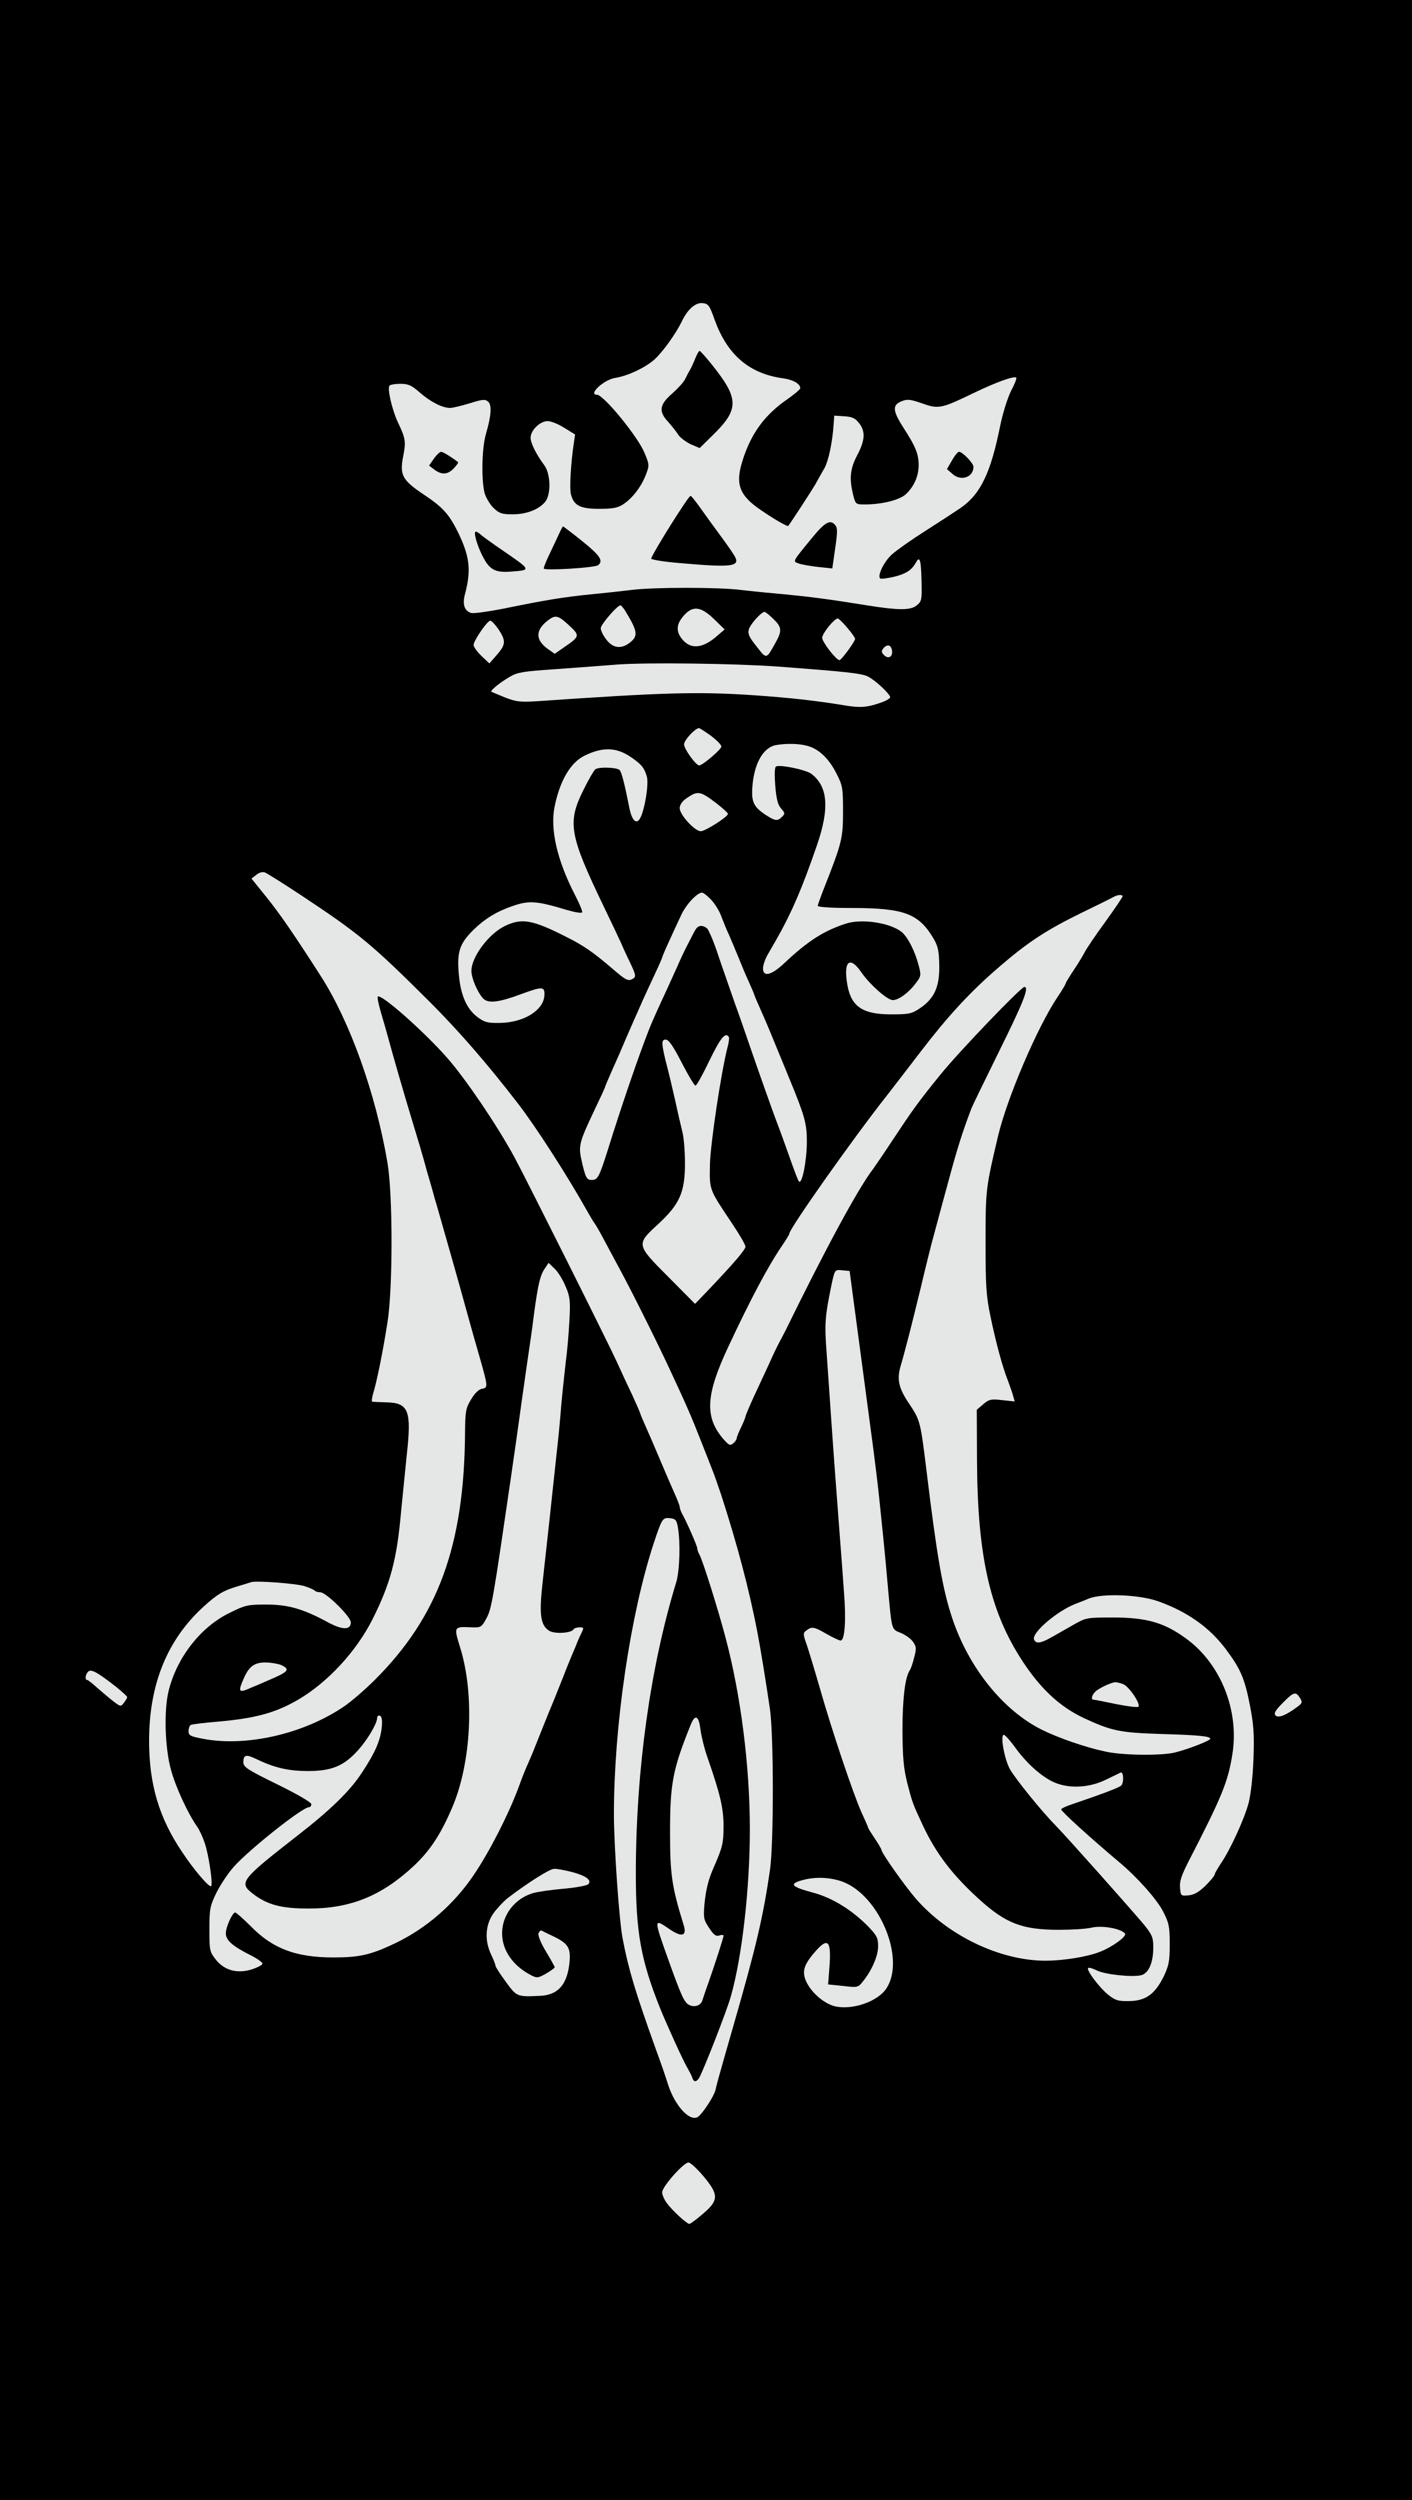 <svg xmlns="http://www.w3.org/2000/svg" version="1.0" width="644pt" height="1140pt" viewBox="0 0 644 1140" preserveAspectRatio="xMidYMid meet">
  <g transform="translate(0,1140) scale(0.1,-0.1)" stroke="none">
    <path stroke="none" d="M0 5700 l0 -5700 3220 0 3220 0 0 5700 0 5700 -3220 0 -3220 0 0 -5700z" fill="#000000" id="000000-000001"/>
    <path stroke="none" d="M3259 9943 c58 -161 158 -247 313 -268 45 -6 78 -25 78 -45 0 -5 -26 -27 -57 -49 -104 -71 -167 -156 -206 -280 -33 -104 -17 -154 68 -216 59 -42 136 -88 140 -83 14 18 109 164 125 192 11 20 29 52 40 71 19 34 37 120 42 200 l3 40 45 -3 c35 -2 50 -8 67 -30 31 -37 29 -79 -7 -147 -33 -62 -37 -107 -19 -181 11 -43 12 -44 53 -44 79 0 159 20 188 47 37 35 58 83 58 132 0 51 -15 87 -69 170 -50 78 -52 104 -10 121 27 11 39 10 94 -9 76 -27 87 -25 240 49 102 49 181 77 190 68 3 -3 -7 -29 -23 -59 -16 -32 -38 -100 -51 -164 -42 -209 -88 -305 -174 -367 -29 -20 -104 -69 -167 -109 -63 -40 -131 -88 -152 -107 -35 -31 -67 -96 -54 -109 3 -4 32 0 63 7 56 14 81 30 101 66 17 31 23 11 25 -86 2 -86 1 -92 -23 -111 -27 -22 -83 -22 -220 0 -179 29 -266 40 -380 51 -69 6 -159 15 -200 20 -97 13 -403 13 -500 0 -41 -5 -124 -14 -185 -20 -122 -12 -208 -26 -398 -65 -71 -14 -137 -23 -148 -20 -31 10 -41 39 -28 87 29 110 21 172 -33 283 -41 82 -68 112 -158 172 -95 64 -108 87 -91 173 13 66 11 81 -25 156 -25 54 -48 150 -38 165 3 5 25 9 49 9 37 0 51 -6 90 -40 49 -43 103 -70 138 -70 12 0 52 10 89 21 57 18 70 20 84 8 18 -15 15 -63 -10 -149 -19 -65 -21 -215 -5 -271 7 -21 25 -51 41 -66 25 -24 38 -28 86 -28 61 0 116 20 147 55 29 32 27 128 -2 168 -38 51 -63 102 -63 126 0 34 43 76 78 76 15 0 50 -14 76 -31 l49 -30 -7 -47 c-13 -91 -19 -200 -12 -226 13 -51 42 -66 128 -66 63 0 85 4 111 21 42 28 82 80 103 135 16 42 16 45 -6 98 -29 73 -187 266 -217 266 -43 0 31 69 83 77 57 9 134 45 178 83 38 34 99 119 126 175 26 55 62 86 94 83 27 -3 32 -10 55 -75z" fill="#e5e6e6" id="e5e6e6-000001"/>
    <path stroke="none" d="M2849 8619 c59 -96 63 -118 25 -148 -40 -32 -78 -27 -108 12 -15 19 -26 42 -26 53 0 16 75 104 90 104 3 0 11 -10 19 -21z" fill="#e5e6e6" id="e5e6e6-000002"/>
    <path stroke="none" d="M3260 8574 l45 -44 -35 -30 c-66 -58 -121 -62 -160 -13 -26 33 -25 63 1 97 45 57 83 55 149 -10z" fill="#e5e6e6" id="e5e6e6-000003"/>
    <path stroke="none" d="M3527 8578 c39 -37 40 -54 12 -105 -45 -81 -42 -80 -88 -21 -33 41 -41 57 -36 77 6 24 57 81 72 81 4 0 22 -14 40 -32z" fill="#e5e6e6" id="e5e6e6-000004"/>
    <path stroke="none" d="M2595 8549 c51 -47 50 -51 -22 -100 l-43 -30 -30 21 c-58 41 -59 85 -4 129 37 29 48 27 99 -20z" fill="#e5e6e6" id="e5e6e6-000006"/>
    <path stroke="none" d="M3864 8538 c20 -23 36 -46 36 -51 0 -12 -62 -96 -71 -97 -15 0 -79 82 -79 102 0 20 55 88 71 88 4 0 24 -19 43 -42z" fill="#e5e6e6" id="e5e6e6-000007"/>
    <path stroke="none" d="M2274 8530 c34 -52 33 -69 -8 -116 l-34 -39 -36 34 c-20 19 -36 42 -36 50 0 20 62 110 76 111 6 0 23 -18 38 -40z" fill="#e5e6e6" id="e5e6e6-000005"/>
    <path stroke="none" d="M4068 8436 c6 -29 -15 -43 -35 -24 -14 14 -14 20 -3 33 16 19 34 15 38 -9z" fill="#e5e6e6" id="e5e6e6-000008"/>
    <path stroke="none" d="M3545 8361 c307 -23 387 -31 414 -46 33 -16 101 -80 101 -94 0 -5 -15 -14 -32 -21 -72 -26 -102 -29 -183 -15 -122 20 -245 34 -407 45 -252 17 -408 13 -985 -27 -81 -5 -98 -3 -150 17 -32 13 -60 25 -62 26 -6 5 39 42 84 68 35 21 62 25 210 35 94 7 220 16 280 21 131 10 534 5 730 -9z" fill="#e5e6e6" id="e5e6e6-000009"/>
    <path stroke="none" d="M3243 8045 c26 -20 47 -41 47 -49 0 -13 -86 -86 -101 -86 -15 0 -69 75 -69 96 0 20 51 74 68 74 4 0 28 -16 55 -35z" fill="#e5e6e6" id="e5e6e6-000010"/>
    <path stroke="none" d="M3683 7999 c52 -14 98 -58 132 -126 28 -54 30 -66 30 -173 0 -123 -6 -145 -84 -343 -17 -43 -31 -82 -31 -87 0 -6 61 -10 156 -10 240 0 307 -26 375 -145 18 -32 22 -56 23 -120 1 -96 -23 -148 -88 -192 -37 -25 -49 -28 -131 -28 -137 0 -188 38 -203 152 -13 95 17 112 67 39 39 -56 118 -126 143 -126 26 0 72 33 104 76 25 32 26 37 14 82 -17 66 -50 130 -78 153 -54 42 -181 61 -253 38 -100 -32 -174 -79 -279 -178 -61 -58 -100 -68 -100 -26 0 13 9 40 20 60 11 19 30 52 42 73 69 121 117 233 185 431 57 166 49 266 -27 323 -26 19 -144 43 -161 33 -6 -4 -7 -39 -3 -88 5 -62 12 -87 27 -104 18 -20 18 -23 4 -37 -22 -22 -32 -20 -83 14 -50 35 -59 59 -51 139 11 98 51 164 107 174 47 8 105 7 143 -4z" fill="#e5e6e6" id="e5e6e6-000011"/>
    <path stroke="none" d="M2876 7949 c50 -34 62 -49 74 -89 10 -33 -9 -151 -30 -190 -17 -32 -38 -12 -50 48 -20 103 -34 157 -43 170 -10 13 -95 17 -112 4 -6 -4 -31 -47 -55 -96 -73 -147 -63 -204 94 -530 35 -72 71 -149 81 -171 9 -22 29 -64 43 -93 21 -45 23 -55 11 -63 -23 -15 -32 -11 -99 47 -83 71 -130 104 -205 141 -155 79 -204 88 -280 52 -75 -35 -155 -142 -155 -206 0 -34 30 -102 55 -127 23 -22 72 -16 171 21 98 36 109 36 107 -5 -3 -68 -94 -125 -204 -126 -57 -1 -70 3 -103 28 -46 35 -73 95 -82 180 -12 113 0 151 64 215 53 52 105 84 177 109 77 27 111 25 247 -16 37 -11 70 -17 73 -12 3 4 -13 42 -35 84 -79 155 -111 293 -91 396 24 120 73 204 138 235 82 40 144 38 209 -6z" fill="#e5e6e6" id="e5e6e6-000012"/>
    <path stroke="none" d="M3268 7737 c28 -22 52 -43 52 -48 0 -13 -103 -79 -124 -79 -27 0 -96 75 -96 105 0 14 11 31 28 43 54 38 64 37 140 -21z" fill="#e5e6e6" id="e5e6e6-000013"/>
    <path stroke="none" d="M1375 7317 c267 -177 322 -223 591 -491 130 -131 254 -273 396 -457 81 -105 225 -328 319 -496 12 -21 25 -43 29 -48 5 -6 22 -35 38 -65 16 -30 50 -93 75 -140 49 -89 170 -331 230 -460 78 -167 101 -220 144 -330 25 -63 49 -124 53 -135 5 -11 22 -60 39 -110 72 -222 127 -428 165 -625 16 -84 38 -219 58 -355 17 -123 17 -611 0 -730 -32 -219 -63 -350 -168 -715 -71 -247 -74 -260 -81 -290 -7 -28 -53 -99 -77 -120 -36 -29 -106 44 -139 145 -8 28 -34 102 -57 165 -93 259 -124 363 -150 500 -16 80 -40 425 -40 568 0 401 74 908 182 1237 37 111 40 116 73 113 26 -3 31 -8 37 -43 12 -70 8 -198 -8 -250 -118 -386 -184 -858 -184 -1326 0 -269 23 -396 110 -614 33 -81 107 -244 126 -275 8 -14 18 -33 21 -42 6 -21 17 -23 30 -5 14 18 130 313 147 377 51 180 86 493 86 759 0 287 -41 610 -110 871 -35 133 -105 355 -120 382 -6 10 -10 23 -10 29 0 10 -48 120 -71 161 -5 10 -9 22 -9 28 0 5 -11 33 -24 62 -13 29 -43 98 -66 153 -23 55 -53 124 -66 153 -13 29 -24 55 -24 58 0 2 -17 41 -38 87 -22 45 -52 111 -68 146 -36 80 -417 841 -468 935 -78 144 -221 355 -305 451 -106 121 -304 296 -318 281 -3 -3 4 -38 16 -78 12 -40 26 -89 31 -108 21 -78 68 -242 119 -410 18 -58 37 -123 43 -145 6 -22 14 -51 18 -65 4 -14 13 -43 19 -65 6 -22 19 -69 30 -105 22 -77 106 -371 127 -450 21 -77 40 -143 65 -230 34 -120 35 -128 8 -132 -14 -2 -33 -19 -50 -48 -25 -41 -27 -54 -28 -155 -4 -513 -123 -837 -412 -1125 -45 -45 -108 -99 -139 -120 -185 -126 -446 -186 -645 -148 -57 11 -65 15 -65 35 0 12 4 24 10 28 5 3 60 10 122 15 172 15 265 40 369 101 133 78 263 218 337 364 82 163 112 273 131 490 7 72 19 189 26 260 23 204 9 239 -94 241 -31 1 -59 2 -63 3 -4 0 -2 16 3 34 18 59 44 187 66 326 25 154 25 585 0 731 -54 315 -170 640 -303 848 -123 192 -190 289 -250 363 l-67 83 22 17 c13 11 29 15 39 11 9 -3 85 -51 167 -105z" fill="#e5e6e6" id="e5e6e6-000014"/>
    <path stroke="none" d="M3244 7297 c17 -18 37 -51 45 -73 8 -21 24 -62 37 -89 12 -28 32 -75 44 -105 12 -30 32 -78 46 -108 13 -29 24 -55 24 -57 0 -2 11 -28 24 -57 13 -29 41 -93 61 -143 20 -49 53 -128 72 -175 73 -177 83 -211 83 -295 0 -88 -22 -197 -36 -182 -4 3 -23 54 -44 114 -21 59 -45 126 -54 148 -22 58 -92 256 -126 355 -16 47 -47 137 -70 200 -22 63 -52 149 -66 190 -23 71 -37 106 -54 140 -4 8 -16 16 -28 18 -16 2 -26 -6 -40 -35 -11 -21 -26 -51 -35 -68 -8 -16 -25 -52 -37 -80 -12 -27 -35 -77 -50 -110 -39 -84 -69 -150 -81 -182 -47 -120 -123 -341 -189 -553 -37 -116 -44 -130 -71 -130 -23 0 -28 9 -45 82 -17 73 -14 86 57 236 27 56 49 104 49 107 0 2 12 30 26 62 14 32 32 72 39 88 20 47 41 96 64 148 12 26 30 68 42 95 12 26 36 79 55 119 19 40 34 75 34 77 0 3 14 36 31 73 17 38 42 91 55 119 22 49 73 104 96 104 6 0 25 -15 42 -33z" fill="#e5e6e6" id="e5e6e6-000015"/>
    <path stroke="none" d="M5120 7313 c-1 -5 -36 -57 -80 -118 -44 -60 -85 -121 -92 -135 -7 -14 -29 -51 -50 -82 -21 -31 -38 -60 -38 -63 0 -3 -17 -32 -38 -63 -92 -138 -229 -459 -270 -632 -56 -237 -57 -244 -57 -485 0 -201 3 -244 23 -340 25 -119 54 -227 79 -290 8 -22 19 -52 23 -67 l8 -28 -57 6 c-51 6 -60 4 -87 -19 l-29 -25 1 -229 c2 -454 63 -709 225 -943 78 -112 160 -185 261 -233 127 -59 165 -67 348 -73 174 -5 230 -10 230 -22 0 -8 -96 -46 -159 -62 -61 -16 -242 -14 -321 4 -90 19 -213 62 -288 99 -177 88 -335 284 -410 512 -42 126 -69 278 -117 675 -27 218 -28 224 -78 299 -49 72 -58 113 -38 177 5 16 13 47 19 69 6 22 15 58 21 80 6 22 29 117 52 210 22 94 45 184 49 200 5 17 13 48 19 70 6 22 20 74 31 115 11 41 25 91 30 110 36 134 61 212 100 315 4 11 62 130 129 266 110 222 136 289 113 289 -15 0 -300 -297 -383 -400 -99 -122 -125 -158 -219 -300 -38 -58 -78 -116 -88 -130 -69 -90 -218 -366 -401 -740 -10 -19 -23 -44 -29 -55 -6 -11 -27 -54 -45 -95 -19 -41 -51 -110 -71 -153 -20 -44 -36 -82 -36 -86 0 -4 -9 -26 -20 -49 -11 -22 -20 -45 -20 -50 0 -5 -7 -16 -16 -23 -14 -12 -20 -9 -46 21 -85 100 -79 200 23 418 103 220 183 371 249 467 16 24 30 46 30 50 0 23 294 439 445 630 30 39 100 129 154 200 125 163 227 274 360 388 131 113 216 168 378 247 70 34 135 66 143 71 19 10 40 11 40 2z" fill="#e5e6e6" id="e5e6e6-000016"/>
    <path stroke="none" d="M3324 6672 c3 -4 0 -26 -6 -48 -29 -113 -78 -439 -80 -534 -2 -118 -5 -110 102 -270 33 -49 60 -96 60 -104 0 -14 -53 -76 -177 -206 l-53 -55 -120 121 c-149 149 -149 150 -50 241 100 92 124 146 124 278 0 55 -5 120 -12 145 -6 25 -21 88 -32 140 -12 52 -28 122 -37 155 -27 106 -28 125 -7 125 14 0 34 -29 73 -105 30 -58 58 -105 63 -105 5 0 34 52 64 115 50 103 73 131 88 107z" fill="#e5e6e6" id="e5e6e6-000017"/>
    <path stroke="none" d="M2580 5534 c20 -47 22 -66 17 -156 -3 -57 -10 -139 -16 -183 -5 -44 -15 -134 -21 -200 -5 -66 -14 -160 -20 -210 -31 -289 -39 -365 -64 -589 -18 -155 -12 -205 28 -231 24 -16 101 -12 112 6 5 10 44 13 44 4 0 -3 -4 -13 -9 -23 -5 -9 -13 -28 -19 -42 -5 -14 -17 -41 -25 -60 -8 -19 -27 -66 -42 -105 -15 -38 -33 -83 -40 -100 -7 -16 -32 -77 -55 -135 -23 -58 -48 -121 -57 -140 -20 -45 -28 -65 -48 -120 -47 -126 -133 -294 -205 -400 -90 -133 -214 -241 -355 -309 -113 -54 -164 -66 -285 -66 -170 0 -276 40 -375 141 -35 35 -68 64 -72 64 -13 0 -43 -66 -43 -95 0 -31 29 -57 107 -97 35 -17 62 -36 60 -42 -2 -6 -23 -17 -47 -25 -66 -21 -125 -6 -164 42 -30 38 -31 42 -31 140 0 94 3 107 32 167 18 36 53 89 79 118 69 78 313 272 343 272 6 0 11 6 11 14 0 8 -67 47 -155 90 -137 67 -155 79 -155 101 0 34 12 37 56 16 85 -41 148 -56 239 -56 108 0 164 23 229 96 43 48 86 121 86 146 0 8 6 13 13 10 7 -2 11 -19 9 -43 -5 -66 -28 -121 -93 -219 -54 -82 -141 -167 -293 -285 -259 -202 -268 -214 -202 -265 65 -50 130 -67 251 -67 193 -1 337 58 484 196 74 70 122 144 174 266 87 204 102 515 36 727 -30 98 -31 97 56 93 38 -1 42 1 64 42 23 43 30 83 110 633 17 116 40 278 51 360 12 83 25 177 30 210 5 33 17 114 25 180 19 142 29 182 51 213 l16 24 28 -27 c16 -15 38 -52 50 -81z" fill="#e5e6e6" id="e5e6e6-000018"/>
    <path stroke="none" d="M3917 5290 c23 -173 51 -382 62 -465 11 -82 25 -197 31 -255 6 -58 15 -145 20 -195 5 -49 14 -146 20 -215 18 -197 15 -188 60 -206 21 -9 46 -27 55 -41 15 -22 15 -31 4 -72 -6 -25 -15 -50 -19 -56 -22 -30 -34 -132 -34 -275 1 -125 5 -171 22 -240 24 -92 24 -92 72 -195 60 -127 134 -224 255 -334 122 -111 197 -140 365 -140 58 0 125 4 149 10 48 11 133 -4 152 -27 10 -12 -58 -62 -116 -84 -59 -23 -168 -40 -248 -40 -207 1 -443 114 -590 283 -51 59 -157 209 -157 223 0 3 -13 26 -30 51 -16 24 -30 46 -30 48 0 3 -14 35 -31 72 -37 82 -133 367 -189 563 -23 80 -50 169 -60 199 -18 51 -18 55 -2 67 25 19 35 17 92 -16 28 -16 57 -30 64 -30 19 0 26 93 15 225 -4 61 -13 175 -19 255 -6 80 -15 199 -20 265 -5 66 -14 192 -20 280 -6 88 -15 219 -20 290 -10 128 -7 164 21 300 16 77 16 77 51 73 l33 -3 42 -315z" fill="#e5e6e6" id="e5e6e6-000019"/>
    <path stroke="none" d="M1392 4167 c21 -7 41 -16 44 -20 4 -4 15 -7 25 -7 26 0 139 -111 139 -137 0 -36 -38 -36 -106 1 -111 60 -179 80 -279 80 -83 0 -96 -2 -166 -37 -133 -64 -242 -203 -280 -357 -22 -89 -17 -260 11 -360 21 -78 77 -199 120 -260 10 -14 25 -47 34 -74 18 -53 38 -187 29 -196 -8 -8 -80 76 -132 155 -106 157 -151 310 -151 508 0 258 83 461 249 612 62 56 88 72 151 91 30 9 60 18 65 20 22 8 212 -6 247 -19z" fill="#e5e6e6" id="e5e6e6-000020"/>
    <path stroke="none" d="M5282 4099 c132 -47 233 -118 307 -216 69 -92 87 -133 112 -259 17 -90 20 -131 16 -244 -3 -80 -12 -161 -22 -200 -19 -72 -83 -213 -127 -277 -15 -23 -28 -45 -28 -50 0 -5 -19 -28 -42 -51 -31 -30 -53 -42 -78 -44 -34 -3 -35 -2 -38 35 -3 29 7 57 39 120 153 297 180 363 200 490 31 197 -52 407 -206 522 -102 76 -183 100 -340 100 -116 0 -122 -1 -175 -31 -30 -17 -76 -43 -102 -58 -53 -30 -73 -32 -82 -11 -11 31 109 133 194 164 19 7 44 17 55 22 60 25 230 19 317 -12z" fill="#e5e6e6" id="e5e6e6-000021"/>
    <path stroke="none" d="M1283 3808 c42 -20 34 -30 -58 -69 -27 -12 -64 -28 -82 -35 -55 -25 -59 -19 -30 46 23 52 48 70 97 70 25 0 58 -6 73 -12z" fill="#e5e6e6" id="e5e6e6-000022"/>
    <path stroke="none" d="M528 3710 c28 -23 52 -44 52 -48 0 -4 -7 -16 -15 -26 -14 -18 -15 -18 -47 6 -18 14 -51 42 -73 61 -22 20 -43 37 -47 37 -12 0 -9 25 4 38 13 13 39 0 126 -68z" fill="#e5e6e6" id="e5e6e6-000023"/>
    <path stroke="none" d="M5123 3721 c27 -11 81 -91 69 -103 -4 -4 -50 2 -101 12 -52 11 -98 20 -103 20 -13 0 -9 20 7 36 15 16 73 43 92 44 6 0 23 -4 36 -9z" fill="#e5e6e6" id="e5e6e6-000024"/>
    <path stroke="none" d="M5929 3658 c12 -19 11 -23 -10 -39 -52 -39 -88 -54 -101 -41 -9 9 -3 22 32 57 50 51 60 54 79 23z" fill="#e5e6e6" id="e5e6e6-000025"/>
    <path stroke="none" d="M3195 3513 c4 -31 18 -88 32 -127 58 -167 73 -230 73 -312 0 -78 -4 -95 -45 -189 -25 -57 -35 -99 -42 -167 -5 -62 -4 -71 21 -108 21 -32 31 -40 46 -35 11 4 20 3 20 -1 0 -8 -34 -114 -67 -209 -14 -38 -27 -78 -30 -87 -7 -23 -37 -32 -61 -19 -21 11 -35 41 -94 206 -67 188 -67 189 4 140 58 -40 82 -33 66 18 -54 175 -62 229 -62 422 0 224 12 287 95 493 20 48 36 39 44 -25z" fill="#e5e6e6" id="e5e6e6-000026"/>
    <path stroke="none" d="M4626 3438 c51 -72 113 -129 170 -159 70 -36 168 -33 249 7 33 16 63 30 66 32 14 6 16 -48 2 -60 -13 -10 -86 -38 -225 -85 -27 -9 -48 -19 -48 -23 0 -9 132 -129 264 -240 84 -70 174 -172 201 -226 27 -52 30 -69 30 -149 0 -79 -4 -97 -28 -148 -40 -80 -82 -110 -157 -111 -51 -1 -63 3 -97 30 -40 33 -99 111 -90 121 3 3 21 -2 39 -11 37 -19 162 -32 203 -22 34 9 55 57 55 127 0 45 -5 57 -42 103 -55 66 -351 399 -402 451 -66 67 -183 212 -209 257 -26 45 -46 158 -29 158 6 0 27 -24 48 -52z" fill="#e5e6e6" id="e5e6e6-000027"/>
    <path stroke="none" d="M2607 2865 c65 -17 94 -38 76 -56 -7 -7 -58 -16 -115 -21 -57 -5 -119 -14 -138 -20 -83 -25 -140 -100 -140 -183 0 -77 49 -148 132 -191 27 -14 32 -13 68 7 22 13 40 26 40 29 0 3 -18 36 -40 72 -24 40 -37 73 -34 83 4 9 9 14 13 13 3 -2 26 -13 51 -25 70 -33 83 -53 78 -115 -9 -104 -51 -154 -133 -158 -107 -5 -108 -5 -158 64 -26 35 -47 68 -47 73 0 5 -9 28 -20 51 -30 63 -27 133 9 186 16 23 47 56 67 72 89 68 191 133 211 133 12 1 48 -6 80 -14z" fill="#e5e6e6" id="e5e6e6-000028"/>
    <path stroke="none" d="M3844 2820 c168 -64 287 -352 199 -486 -39 -60 -155 -100 -234 -82 -55 13 -119 72 -137 126 -13 39 -2 69 49 127 56 63 71 45 62 -74 l-6 -79 68 -7 c67 -8 69 -7 91 21 41 51 69 116 69 160 0 38 -6 49 -45 90 -74 75 -162 130 -250 154 -101 27 -113 40 -52 57 61 17 128 14 186 -7z" fill="#e5e6e6" id="e5e6e6-000029"/>
    <path stroke="none" d="M3208 1478 c71 -85 71 -110 -2 -172 -29 -25 -57 -46 -62 -46 -12 1 -74 57 -102 94 -12 16 -22 38 -22 50 0 26 98 136 120 136 9 0 39 -28 68 -62z" fill="#e5e6e6" id="e5e6e6-000030"/>
    <path stroke="none" d="M3172 9768 c-7 -18 -18 -42 -24 -53 -7 -11 -17 -31 -24 -45 -7 -14 -34 -43 -60 -66 -56 -49 -61 -80 -17 -127 16 -18 36 -43 45 -57 9 -15 35 -34 57 -45 l42 -18 60 59 c121 118 120 166 -3 320 -28 35 -54 64 -57 64 -4 0 -12 -15 -19 -32z" fill="#000000" id="000000-000002"/>
    <path stroke="none" d="M1979 9309 l-22 -32 24 -18 c33 -25 61 -24 89 6 13 14 22 26 19 28 -28 22 -69 47 -77 47 -6 0 -21 -14 -33 -31z" fill="#000000" id="000000-000003"/>
    <path stroke="none" d="M4342 9301 l-23 -40 23 -20 c38 -37 97 -19 98 30 0 17 -50 69 -66 69 -6 0 -20 -18 -32 -39z" fill="#000000" id="000000-000004"/>
    <path stroke="none" d="M3111 9087 c-63 -95 -141 -225 -141 -234 0 -5 62 -15 138 -21 228 -20 268 -15 244 30 -7 13 -36 55 -65 94 -29 39 -70 96 -92 127 -22 31 -42 56 -45 56 -3 1 -20 -23 -39 -52z" fill="#000000" id="000000-000005"/>
    <path stroke="none" d="M3704 8948 c-91 -111 -89 -107 -62 -117 13 -5 53 -12 89 -16 l65 -7 13 91 c11 73 11 94 1 106 -23 28 -46 16 -106 -57z" fill="#000000" id="000000-000006"/>
    <path stroke="none" d="M2541 8947 c-13 -28 -33 -70 -43 -91 -10 -22 -18 -43 -18 -48 0 -11 232 3 248 15 25 20 9 44 -73 110 -46 37 -86 67 -87 67 -2 0 -14 -24 -27 -53z" fill="#000000" id="000000-000007"/>
    <path stroke="none" d="M2168 8975 c-8 -9 12 -73 38 -120 29 -54 56 -67 127 -61 91 7 91 6 -43 98 -41 28 -84 59 -96 69 -11 11 -23 17 -26 14z" fill="#000000" id="000000-000008"/>
  </g>
</svg>

